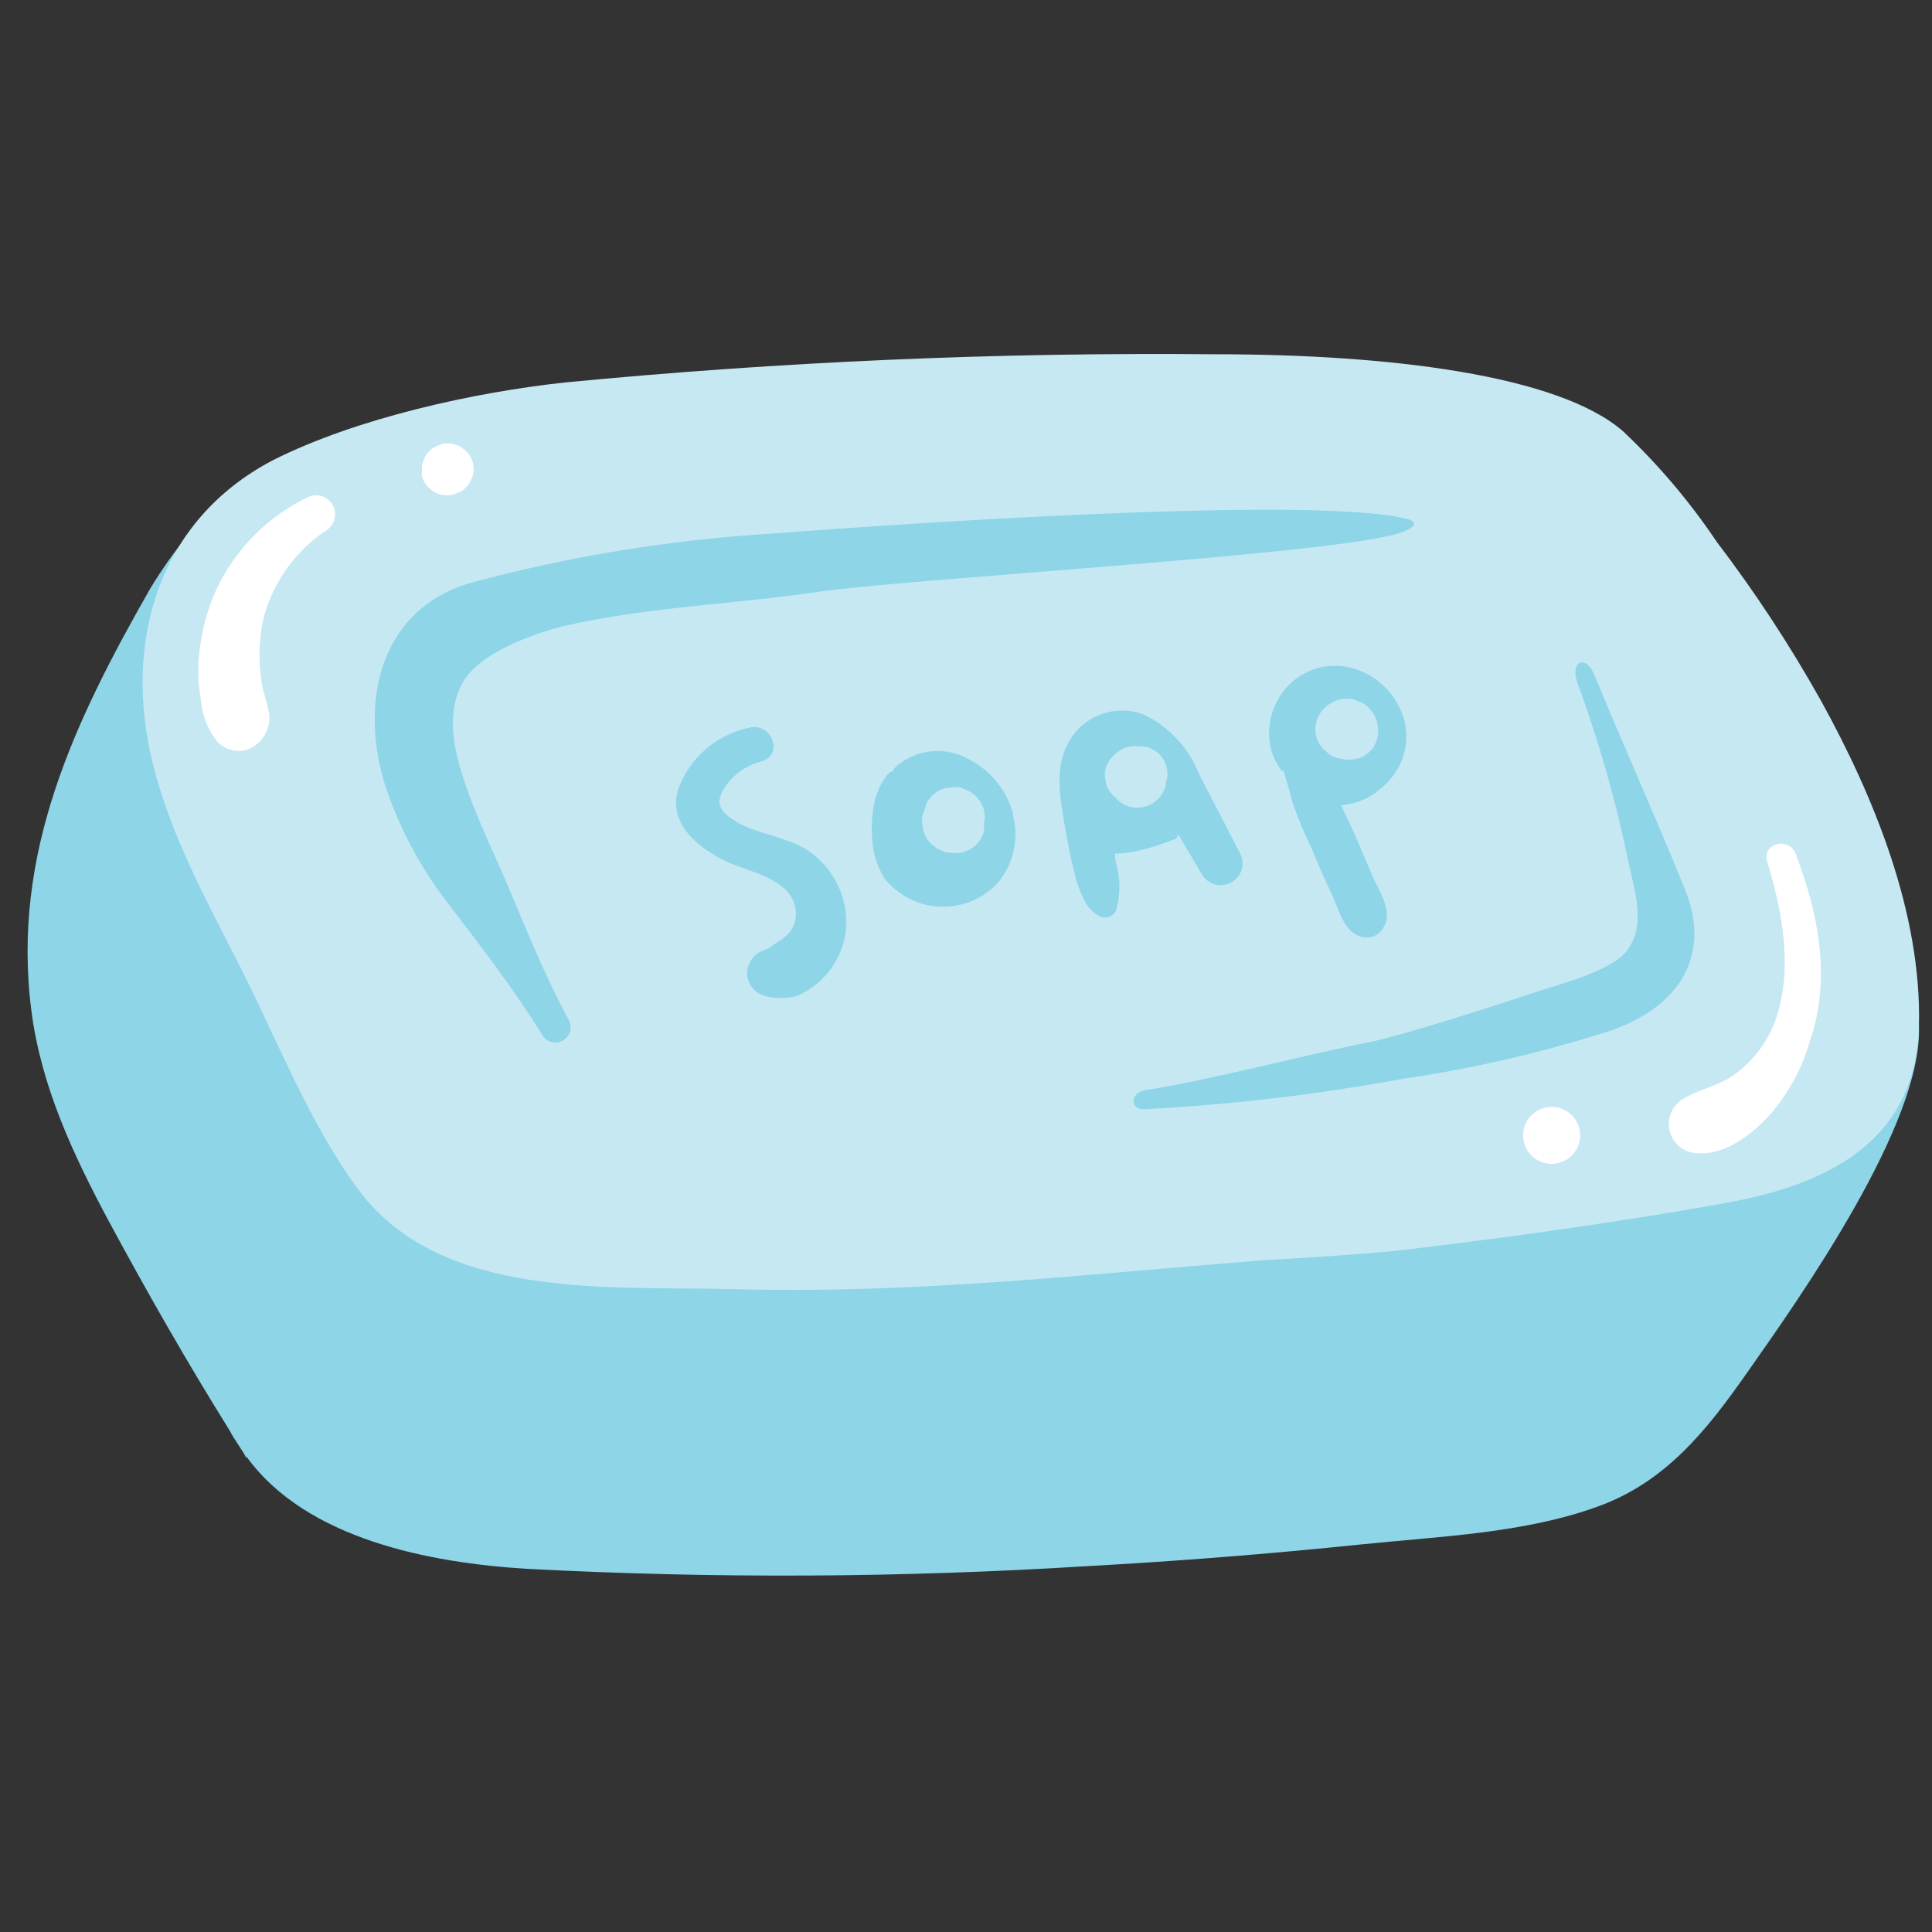 <svg xmlns="http://www.w3.org/2000/svg" xmlns:xlink="http://www.w3.org/1999/xlink" width="500" zoomAndPan="magnify" viewBox="0 0 375 375" height="500" preserveAspectRatio="xMidYMid meet" version="1.0"><rect x="0" y="0" width="375" height="375" fill="#333333" stroke="none"/><defs><clipPath id="id1"><path d="M 27 68.121 L 373 68.121 L 373 251 L 27 251 Z M 27 68.121 " clip-rule="nonzero"/></clipPath></defs><path fill="#8dd5e7" d="M 372.465 199.125 C 373.238 218.094 349.547 251.613 338.992 266.605 C 331.242 277.656 323.309 287.637 310.207 292.391 C 295.891 297.621 279.395 298.211 264.336 299.758 C 246.574 301.598 228.785 303.012 210.973 303.992 C 174.758 306.246 138.531 306.422 102.293 304.508 C 83.438 303.367 59.523 298.762 47.934 282.852 C 47.934 282.852 47.641 282.852 47.566 282.555 C 47.492 282.262 46.645 281.082 46.199 280.344 C 45.758 279.609 45.055 278.652 44.613 277.73 C 36.348 264.469 28.598 250.914 21.215 237.211 C 14.277 224.281 7.969 210.875 6.086 196.141 C 2.176 165.641 14.461 140.004 29.152 114.254 C 38.562 98.785 48.008 92.449 51.848 90.863 C 54.133 89.906 52.473 95.102 53.137 97.164 C 53.27 97.68 53.27 98.195 53.137 98.711 C 53.484 98.656 53.832 98.664 54.176 98.734 C 54.52 98.801 54.844 98.926 55.141 99.109 C 55.441 99.289 55.703 99.52 55.922 99.793 C 56.145 100.066 56.309 100.367 56.422 100.699 C 62.105 115.027 71.812 126.703 81.961 138.086 C 90.816 148.031 99.785 158.715 111.668 165.125 C 136.91 178.715 169.199 177.906 197.098 178.863 C 224.996 179.82 253.637 180.668 280.871 188.441 C 295.188 192.531 309.027 198.164 323.566 201.445 C 337.258 204.539 351.391 204.648 364.68 209.473 C 366.117 209.988 363.387 205.789 362.941 204.906 C 358.258 196.73 371.91 185.863 372.465 199.125 Z M 372.465 199.125 " fill-opacity="1" fill-rule="nonzero"/><g clip-path="url(#id1)"><path fill="#c5e8f3" d="M 372.465 199.125 C 371.875 221.668 354.676 229.953 334.824 233.527 C 320.688 236.07 306.445 238.207 292.199 240.121 C 285.582 241.004 278.949 241.84 272.309 242.625 C 265.297 243.473 245.516 244.613 245.332 244.613 C 209.094 247.449 178.277 251.172 142 250.215 C 118.234 249.625 85.648 252.426 69.672 231.059 C 60 218.055 53.727 201.59 46.422 187.301 C 40.035 174.738 33.098 162.066 29.668 148.289 C 23.836 124.789 30.555 101.105 52.918 89.355 C 69.34 81.066 92.254 76.129 109.527 74.25 C 151.523 70.191 193.617 68.359 235.809 68.762 C 269.504 68.762 302.57 72.777 315.078 83.754 C 321.93 90.227 327.984 97.371 333.234 105.191 C 340.703 114.996 347.441 125.273 353.461 136.023 C 363.793 154.738 373.02 177.355 372.465 199.125 Z M 372.465 199.125 " fill-opacity="1" fill-rule="nonzero"/></g><path fill="#91d6ea" d="M 182.707 160.336 C 182.707 160.336 182.742 160.371 182.707 160.336 Z M 182.707 160.336 " fill-opacity="1" fill-rule="nonzero"/><path fill="#8dd5e7" d="M 164.031 181.625 C 163.793 182.926 163.395 184.172 162.844 185.371 C 162.289 186.57 161.598 187.684 160.766 188.707 C 159.938 189.734 158.992 190.641 157.934 191.434 C 156.871 192.223 155.734 192.871 154.512 193.375 C 152.582 193.824 150.648 193.824 148.719 193.375 C 148.223 193.273 147.754 193.094 147.316 192.836 C 146.879 192.582 146.492 192.262 146.16 191.879 C 145.824 191.496 145.562 191.07 145.367 190.602 C 145.176 190.133 145.062 189.648 145.027 189.141 C 145.008 188.641 145.066 188.148 145.203 187.668 C 145.34 187.184 145.547 186.734 145.824 186.32 C 146.102 185.902 146.438 185.539 146.832 185.227 C 147.227 184.918 147.656 184.676 148.129 184.5 L 149.199 184.059 C 150.82 182.805 152.594 182.141 153.699 180.375 C 154.227 179.43 154.488 178.414 154.488 177.336 C 154.488 176.254 154.227 175.242 153.699 174.297 C 151.449 170.172 144.992 169.066 141.117 167.262 C 135.582 164.645 129.527 159.895 131.668 153.117 C 132.219 151.613 132.953 150.203 133.867 148.887 C 134.781 147.57 135.848 146.395 137.066 145.352 C 138.285 144.309 139.613 143.438 141.059 142.738 C 142.5 142.039 144.008 141.531 145.582 141.219 C 149.824 140.262 152.188 146.559 147.797 147.773 C 146.383 148.141 145.078 148.738 143.879 149.566 C 142.68 150.398 141.66 151.406 140.82 152.602 C 139.234 154.957 139.125 156.688 141.41 158.492 C 145.582 161.773 151.449 161.992 156.172 164.684 C 156.883 165.109 157.555 165.59 158.191 166.117 C 158.828 166.645 159.422 167.219 159.977 167.836 C 160.527 168.449 161.031 169.105 161.488 169.797 C 161.941 170.484 162.344 171.207 162.691 171.957 C 163.039 172.707 163.332 173.48 163.566 174.273 C 163.797 175.066 163.973 175.871 164.086 176.691 C 164.199 177.512 164.25 178.336 164.242 179.16 C 164.234 179.988 164.164 180.809 164.031 181.625 Z M 196.547 158.016 C 196.859 159.141 197.035 160.285 197.074 161.449 C 197.117 162.617 197.02 163.77 196.785 164.914 C 196.551 166.059 196.188 167.156 195.691 168.215 C 195.195 169.27 194.582 170.254 193.852 171.164 C 193.5 171.559 193.129 171.93 192.738 172.281 C 192.348 172.633 191.938 172.961 191.512 173.266 C 191.086 173.574 190.641 173.855 190.184 174.117 C 189.727 174.375 189.258 174.609 188.773 174.816 C 188.289 175.023 187.797 175.203 187.293 175.355 C 186.789 175.512 186.281 175.637 185.762 175.734 C 185.246 175.832 184.727 175.902 184.199 175.945 C 183.676 175.984 183.152 176 182.625 175.984 C 182.098 175.965 181.574 175.922 181.055 175.852 C 180.535 175.777 180.02 175.676 179.508 175.547 C 178.996 175.418 178.496 175.262 178.004 175.078 C 177.512 174.895 177.027 174.684 176.559 174.449 C 176.09 174.215 175.633 173.953 175.191 173.668 C 174.75 173.383 174.324 173.074 173.918 172.742 C 173.508 172.41 173.121 172.055 172.754 171.68 C 172.383 171.309 172.035 170.914 171.707 170.504 C 170.219 168.152 169.418 165.586 169.309 162.805 C 169.117 160.527 169.238 158.27 169.68 156.027 C 170.102 153.887 170.984 151.957 172.336 150.242 C 172.633 149.91 173.074 149.801 173.406 149.543 C 173.738 149.285 173.406 149.359 173.406 149.285 C 173.898 148.805 174.426 148.367 174.988 147.977 C 175.551 147.582 176.145 147.242 176.766 146.949 C 177.387 146.656 178.027 146.414 178.691 146.23 C 179.352 146.043 180.023 145.914 180.707 145.84 C 181.391 145.77 182.074 145.754 182.762 145.793 C 183.449 145.836 184.125 145.934 184.797 146.09 C 185.465 146.246 186.117 146.453 186.75 146.719 C 187.387 146.984 187.992 147.297 188.574 147.664 C 190.566 148.77 192.266 150.223 193.668 152.02 C 195.07 153.816 196.066 155.812 196.656 158.016 Z M 227.84 162.949 C 225.375 163.949 222.84 164.723 220.238 165.273 C 219.105 165.5 217.961 165.637 216.805 165.676 L 216.438 165.676 C 216.438 166.34 216.438 167.004 216.656 167.664 C 217.484 170.648 217.484 173.633 216.656 176.617 C 216.531 176.91 216.355 177.172 216.125 177.395 C 215.895 177.617 215.633 177.785 215.332 177.906 C 215.035 178.023 214.727 178.078 214.406 178.07 C 214.086 178.066 213.777 178 213.484 177.871 C 211.953 177.031 210.855 175.801 210.199 174.188 C 209.48 172.688 208.941 171.129 208.574 169.508 C 207.801 166.488 207.211 163.43 206.695 160.371 C 205.809 155.141 204.664 149.32 207.211 144.461 C 207.535 143.812 207.914 143.199 208.352 142.621 C 208.789 142.043 209.277 141.508 209.812 141.02 C 210.348 140.531 210.926 140.094 211.539 139.711 C 212.156 139.328 212.801 139.004 213.477 138.738 C 214.152 138.473 214.848 138.273 215.562 138.137 C 216.273 138 216.992 137.926 217.719 137.922 C 218.445 137.918 219.164 137.977 219.879 138.105 C 220.594 138.23 221.293 138.422 221.973 138.676 C 224.461 139.875 226.645 141.492 228.52 143.52 C 230.391 145.551 231.824 147.852 232.82 150.426 L 240.645 165.531 C 240.781 165.77 240.891 166.023 240.977 166.289 C 241.062 166.551 241.121 166.82 241.152 167.094 C 241.184 167.371 241.191 167.645 241.168 167.922 C 241.145 168.199 241.098 168.469 241.023 168.738 C 240.945 169.004 240.848 169.258 240.719 169.508 C 240.594 169.754 240.445 169.984 240.273 170.203 C 240.102 170.422 239.91 170.617 239.699 170.797 C 239.488 170.98 239.262 171.137 239.02 171.273 C 238.777 171.406 238.523 171.516 238.258 171.602 C 237.996 171.688 237.727 171.746 237.449 171.781 C 237.176 171.812 236.898 171.82 236.621 171.797 C 236.344 171.773 236.074 171.727 235.805 171.652 C 235.539 171.578 235.281 171.477 235.035 171.352 C 234.789 171.227 234.555 171.078 234.336 170.906 C 234.117 170.734 233.918 170.543 233.738 170.332 C 233.559 170.121 233.398 169.898 233.266 169.656 L 228.539 161.66 C 228.762 162.141 228.504 162.73 227.949 162.949 Z M 266.992 153.816 C 269.008 152.43 270.57 150.648 271.68 148.477 C 272.328 147.152 272.73 145.762 272.887 144.301 C 273.047 142.84 272.953 141.395 272.602 139.965 C 272.273 138.695 271.777 137.492 271.121 136.355 C 270.461 135.219 269.66 134.191 268.723 133.273 C 267.781 132.355 266.738 131.578 265.586 130.945 C 264.434 130.312 263.219 129.844 261.938 129.543 C 260.73 129.266 259.512 129.172 258.277 129.258 C 257.043 129.34 255.844 129.602 254.688 130.035 C 253.527 130.473 252.457 131.062 251.473 131.812 C 250.492 132.562 249.637 133.441 248.91 134.441 C 248.074 135.578 247.438 136.816 246.996 138.16 C 246.555 139.5 246.332 140.875 246.328 142.285 C 246.312 143.531 246.488 144.75 246.863 145.941 C 247.234 147.129 247.781 148.234 248.504 149.25 C 248.504 149.508 248.984 149.578 249.207 149.727 C 249.832 151.938 250.426 154.109 251.051 156.285 C 252.133 159.254 253.363 162.164 254.742 165.016 C 255.887 167.812 257.066 170.613 258.434 173.414 C 259.797 176.211 260.758 181.109 264.484 181.883 C 264.887 181.973 265.293 181.992 265.699 181.945 C 266.109 181.898 266.496 181.789 266.867 181.609 C 267.238 181.434 267.57 181.203 267.867 180.914 C 268.16 180.625 268.398 180.301 268.582 179.934 C 270.391 176.949 267.77 173.082 266.516 170.316 L 262.824 161.699 C 262.012 159.93 261.125 158.016 260.277 156.32 C 262.773 156.082 265.047 155.246 267.105 153.816 Z M 266.992 153.816 " fill-opacity="1" fill-rule="nonzero"/><path fill="#8dd5e7" d="M 270.352 103.832 C 254.039 107.918 175.363 112.414 158.719 114.883 C 142.074 117.348 126.43 117.719 110.301 121.328 C 104.176 122.691 92.773 126.633 89.598 132.855 C 86.426 139.082 88.309 146.117 90.227 151.938 C 92.699 159.305 96.277 166.375 99.266 173.559 C 102.734 181.883 106.059 189.914 110.34 197.906 C 110.535 198.246 110.664 198.605 110.715 198.992 C 110.77 199.383 110.746 199.762 110.648 200.141 C 110.551 200.52 110.383 200.863 110.148 201.176 C 109.91 201.488 109.625 201.742 109.285 201.941 C 108.949 202.141 108.586 202.266 108.199 202.32 C 107.809 202.371 107.426 202.352 107.047 202.25 C 106.668 202.152 106.324 201.984 106.012 201.75 C 105.699 201.516 105.445 201.227 105.246 200.891 C 99.637 191.758 93.215 183.578 86.793 175.105 C 81.375 168.062 77.305 160.316 74.578 151.863 C 69.781 135.73 73.953 118.047 91.59 113.074 C 110.691 107.941 130.117 104.773 149.863 103.574 C 168.977 102.098 254.152 95.984 272.973 100.699 C 276.258 101.508 273.672 102.984 270.352 103.832 Z M 327.074 172.676 C 321.391 158.68 315.191 144.902 309.434 130.941 C 307.773 126.926 304.637 128.398 306.223 132.637 C 310.426 144.113 313.746 155.84 316.188 167.812 C 317.551 173.855 319.434 179.895 315.668 184.684 C 312.719 188.367 303.418 190.836 298.988 192.273 C 293.305 194.188 272.125 201.074 265.777 202.289 C 253.23 204.758 234.887 209.656 222.266 211.609 C 219.277 212.125 219.277 215.516 222.266 215.293 C 238.977 214.41 255.559 212.461 272.012 209.438 C 285.73 207.449 299.188 204.344 312.387 200.117 C 326.41 195.328 332.094 185.125 327.074 172.676 Z M 327.074 172.676 " fill-opacity="1" fill-rule="nonzero"/><path fill="#c5e8f3" d="M 191.008 159.672 C 191.035 159.953 191.035 160.238 191.008 160.52 C 191.023 160.816 191.023 161.109 191.008 161.402 C 190.934 161.664 190.824 161.91 190.676 162.141 C 190.602 162.383 190.504 162.617 190.383 162.84 L 189.496 163.98 L 188.352 164.867 L 186.988 165.418 L 185.438 165.602 L 185.066 165.602 L 183.594 165.418 C 183.293 165.352 183.008 165.242 182.742 165.086 L 181.895 164.719 L 181.305 164.238 L 180.715 163.797 C 180.387 163.441 180.09 163.062 179.828 162.656 C 179.566 162.176 179.355 161.672 179.199 161.145 L 178.98 159.672 C 178.98 159.379 178.98 159.008 178.98 158.824 C 179.027 158.27 179.176 157.742 179.422 157.242 L 179.605 156.801 C 179.684 156.426 179.781 156.059 179.902 155.695 L 180.824 154.516 C 181.555 153.789 182.414 153.285 183.406 153.004 L 184.996 152.785 L 185.215 152.785 C 185.473 152.785 186.543 152.785 186.801 153.004 L 187.539 153.301 L 188.277 153.633 C 188.688 153.918 189.082 154.227 189.461 154.551 C 189.68 154.773 190.16 155.438 190.383 155.73 C 190.383 155.73 190.566 156.172 190.676 156.43 C 190.793 156.656 190.891 156.891 190.973 157.133 L 190.973 157.316 L 191.195 158.824 Z M 226.398 151.605 C 226.684 150.648 226.684 149.691 226.398 148.734 C 226.137 147.816 225.668 147.02 224.996 146.34 C 224.656 146.012 224.273 145.742 223.855 145.527 C 223.074 145.086 222.238 144.852 221.344 144.828 L 220.238 144.828 C 219.277 144.82 218.379 145.055 217.543 145.527 C 217.117 145.812 216.715 146.117 216.324 146.449 L 216.066 146.707 C 215.34 147.434 214.848 148.293 214.59 149.285 C 214.402 149.996 214.402 150.711 214.59 151.422 C 214.621 152.137 214.844 152.789 215.254 153.375 L 216.066 154.48 C 216.305 154.652 216.551 154.812 216.805 154.957 C 216.805 154.957 216.805 154.957 216.805 155.18 C 217.141 155.477 217.5 155.746 217.875 155.988 C 218.297 156.262 218.754 156.457 219.242 156.578 C 219.859 156.746 220.488 156.809 221.125 156.766 C 221.766 156.723 222.379 156.578 222.969 156.324 C 223.559 156.074 224.09 155.734 224.566 155.305 C 225.039 154.875 225.43 154.379 225.734 153.816 L 226.254 152.602 C 226.254 152.379 226.254 152.047 226.254 151.754 Z M 267.324 140.555 C 267.59 141.512 267.59 142.469 267.324 143.43 L 266.773 144.719 C 266.457 145.371 265.992 145.887 265.371 146.266 C 264.848 146.766 264.234 147.082 263.523 147.223 C 262.883 147.395 262.234 147.48 261.57 147.48 L 259.98 147.223 L 259.723 147.223 L 259.059 146.965 C 258.605 146.832 258.211 146.602 257.879 146.266 C 257.668 146.121 257.484 145.949 257.324 145.75 C 257.223 145.664 257.113 145.59 256.992 145.527 C 256.637 145.184 256.332 144.793 256.078 144.367 C 255.824 143.938 255.633 143.484 255.504 143.004 C 255.375 142.523 255.312 142.035 255.312 141.539 C 255.316 141.043 255.383 140.555 255.516 140.078 C 255.801 139.059 256.316 138.172 257.066 137.426 C 257.469 137.039 257.914 136.707 258.395 136.43 C 259.316 135.879 260.312 135.609 261.383 135.621 C 261.91 135.598 262.426 135.66 262.934 135.805 L 263.711 136.137 C 264.492 136.379 265.156 136.809 265.703 137.426 C 266.109 137.816 266.453 138.262 266.734 138.75 C 267.016 139.312 267.227 139.902 267.363 140.52 Z M 267.324 140.555 " fill-opacity="1" fill-rule="nonzero"/><path fill="#ffffff" d="M 63.543 102.801 C 62.047 103.777 60.645 104.887 59.348 106.121 C 58.051 107.352 56.875 108.695 55.824 110.141 C 54.77 111.59 53.855 113.121 53.082 114.734 C 52.309 116.348 51.688 118.016 51.219 119.742 C 50.273 123.812 50.117 127.914 50.738 132.047 C 50.738 133.227 51.699 135.73 52.031 137.57 C 52.145 137.973 52.219 138.379 52.258 138.789 C 52.293 139.203 52.289 139.617 52.25 140.031 C 52.207 140.445 52.125 140.848 52.008 141.246 C 51.887 141.645 51.73 142.027 51.539 142.398 C 51.348 142.766 51.121 143.113 50.863 143.438 C 50.605 143.762 50.32 144.062 50.004 144.332 C 49.688 144.605 49.352 144.844 48.992 145.051 C 48.629 145.258 48.254 145.43 47.859 145.566 C 46.859 145.82 45.855 145.816 44.855 145.547 C 43.855 145.277 42.988 144.781 42.25 144.055 C 41.305 142.887 40.555 141.609 40 140.215 C 39.449 138.82 39.113 137.375 39.004 135.879 C 38.539 133.281 38.395 130.664 38.562 128.031 C 38.922 123.078 40.152 118.352 42.25 113.848 C 43.176 111.969 44.254 110.176 45.48 108.473 C 46.703 106.77 48.062 105.18 49.555 103.703 C 51.047 102.227 52.648 100.887 54.367 99.676 C 56.082 98.469 57.887 97.41 59.781 96.5 C 60.195 96.305 60.633 96.188 61.09 96.152 C 61.547 96.121 61.996 96.168 62.438 96.301 C 62.875 96.438 63.277 96.645 63.637 96.926 C 64 97.207 64.297 97.547 64.535 97.941 C 64.77 98.332 64.926 98.758 65 99.207 C 65.078 99.66 65.07 100.109 64.98 100.559 C 64.891 101.008 64.719 101.426 64.473 101.812 C 64.223 102.199 63.914 102.527 63.543 102.801 Z M 91.777 89.758 C 91.535 88.914 91.105 88.176 90.484 87.551 L 89.449 86.777 C 88.672 86.297 87.82 86.062 86.906 86.074 C 86.211 86.039 85.559 86.188 84.949 86.52 C 84.328 86.723 83.801 87.066 83.363 87.551 C 82.855 87.992 82.5 88.531 82.293 89.168 C 81.98 89.785 81.848 90.434 81.887 91.121 C 81.887 91.562 81.887 92.008 81.887 92.449 C 82.141 93.297 82.582 94.035 83.215 94.66 L 84.211 95.469 C 85 95.918 85.848 96.141 86.758 96.133 C 87.449 96.168 88.102 96.02 88.711 95.691 C 89.418 95.484 90.008 95.105 90.484 94.547 C 90.965 94.094 91.309 93.555 91.516 92.926 C 91.816 92.324 91.961 91.684 91.961 91.012 Z M 348.551 165.75 C 347.297 162.324 341.91 163.652 343.016 167.262 C 346.043 177.242 348.145 188.367 344.453 198.496 C 342.98 202.188 340.707 205.297 337.629 207.816 C 334.27 210.727 330.246 211.133 326.555 213.379 C 326.043 213.703 325.594 214.098 325.207 214.566 C 324.824 215.035 324.52 215.551 324.301 216.117 C 324.082 216.68 323.953 217.266 323.922 217.871 C 323.891 218.477 323.953 219.07 324.113 219.656 C 324.27 220.238 324.52 220.785 324.852 221.293 C 325.184 221.797 325.59 222.238 326.066 222.613 C 326.543 222.992 327.062 223.285 327.633 223.492 C 328.203 223.703 328.793 223.816 329.398 223.84 C 334.969 224.32 340.469 219.898 343.938 215.922 C 347.387 211.801 349.848 207.16 351.32 201.996 C 355.488 189.953 352.941 177.281 348.551 165.75 Z M 301.168 214.852 C 300.805 214.852 300.441 214.887 300.086 214.957 C 299.73 215.027 299.383 215.133 299.047 215.273 C 298.711 215.41 298.395 215.582 298.09 215.781 C 297.789 215.984 297.508 216.215 297.254 216.469 C 296.996 216.727 296.766 217.004 296.562 217.309 C 296.363 217.609 296.191 217.926 296.051 218.262 C 295.914 218.598 295.809 218.945 295.738 219.301 C 295.668 219.656 295.633 220.016 295.633 220.379 C 295.633 220.738 295.668 221.098 295.738 221.453 C 295.809 221.812 295.914 222.156 296.051 222.492 C 296.191 222.828 296.363 223.145 296.562 223.445 C 296.766 223.75 296.996 224.027 297.254 224.285 C 297.508 224.539 297.789 224.77 298.09 224.973 C 298.395 225.172 298.711 225.344 299.047 225.48 C 299.383 225.621 299.73 225.727 300.086 225.797 C 300.441 225.867 300.805 225.902 301.168 225.902 C 301.531 225.902 301.891 225.867 302.246 225.797 C 302.602 225.727 302.949 225.621 303.285 225.48 C 303.621 225.344 303.941 225.172 304.242 224.973 C 304.543 224.77 304.824 224.539 305.082 224.285 C 305.336 224.027 305.566 223.75 305.77 223.445 C 305.973 223.145 306.141 222.828 306.281 222.492 C 306.422 222.156 306.523 221.812 306.598 221.453 C 306.668 221.098 306.703 220.738 306.703 220.379 C 306.703 220.016 306.668 219.656 306.598 219.301 C 306.523 218.941 306.422 218.598 306.281 218.262 C 306.141 217.926 305.973 217.609 305.77 217.309 C 305.566 217.004 305.336 216.727 305.082 216.469 C 304.824 216.215 304.543 215.984 304.242 215.781 C 303.941 215.582 303.621 215.41 303.285 215.273 C 302.949 215.133 302.602 215.027 302.246 214.957 C 301.891 214.887 301.531 214.852 301.168 214.852 Z M 301.168 214.852 " fill-opacity="1" fill-rule="nonzero"/></svg>